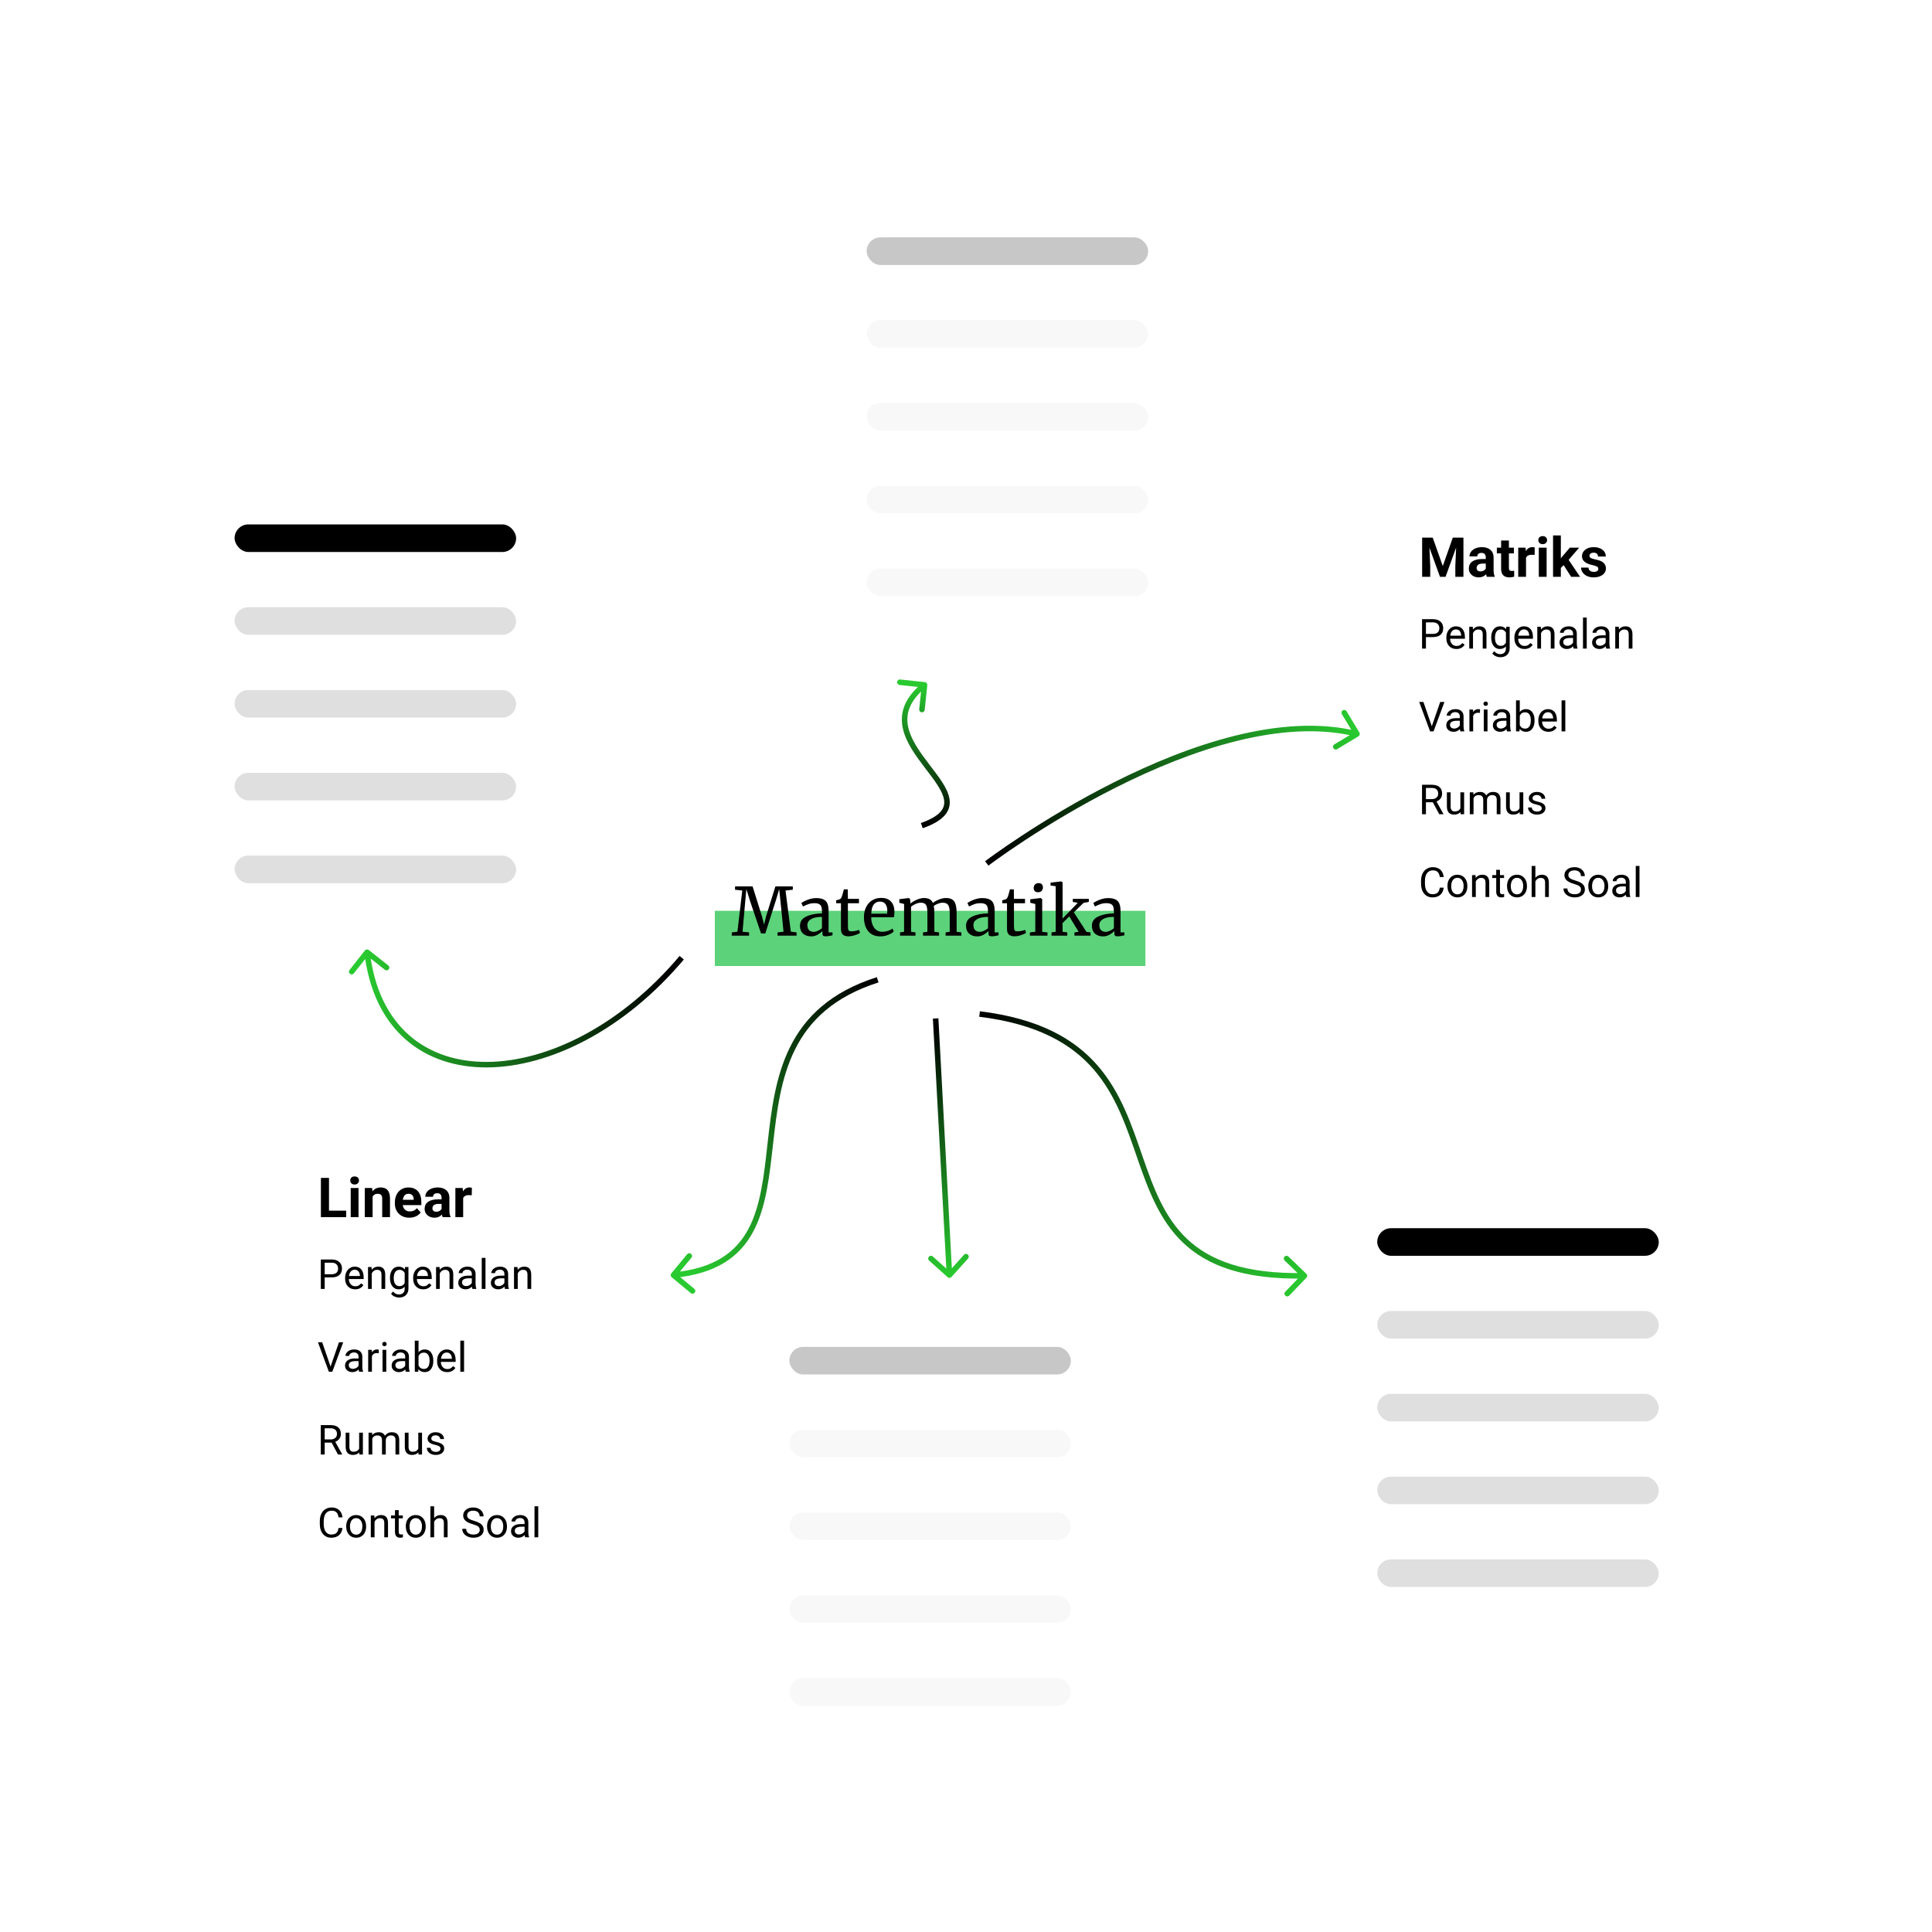 <svg width="700" height="700" viewBox="0 0 700 700" fill="none" xmlns="http://www.w3.org/2000/svg">
<rect width="700" height="700" fill="white"/>
<g filter="url(#filter0_d)">
<rect x="498" y="177" width="133" height="162" rx="10" fill="white"/>
</g>
<path d="M516.644 230.825V235H515.238V224.336H519.171C520.338 224.336 521.251 224.634 521.91 225.229C522.574 225.825 522.906 226.614 522.906 227.595C522.906 228.63 522.582 229.429 521.932 229.99C521.288 230.547 520.362 230.825 519.156 230.825H516.644ZM516.644 229.675H519.171C519.923 229.675 520.499 229.5 520.899 229.148C521.3 228.792 521.5 228.279 521.5 227.61C521.5 226.975 521.3 226.467 520.899 226.086C520.499 225.706 519.95 225.508 519.251 225.493H516.644V229.675ZM527.674 235.146C526.6 235.146 525.726 234.795 525.052 234.092C524.378 233.384 524.042 232.439 524.042 231.257V231.008C524.042 230.222 524.19 229.521 524.488 228.906C524.791 228.286 525.211 227.803 525.748 227.456C526.29 227.104 526.876 226.929 527.506 226.929C528.536 226.929 529.337 227.268 529.908 227.947C530.479 228.625 530.765 229.597 530.765 230.862V231.426H525.396C525.416 232.207 525.643 232.839 526.078 233.323C526.517 233.801 527.074 234.041 527.748 234.041C528.226 234.041 528.631 233.943 528.963 233.748C529.295 233.552 529.586 233.293 529.835 232.971L530.663 233.616C529.999 234.636 529.002 235.146 527.674 235.146ZM527.506 228.042C526.959 228.042 526.5 228.242 526.129 228.643C525.758 229.038 525.528 229.595 525.44 230.312H529.41V230.21C529.371 229.521 529.186 228.989 528.854 228.613C528.521 228.232 528.072 228.042 527.506 228.042ZM533.622 227.075L533.666 228.071C534.271 227.31 535.062 226.929 536.039 226.929C537.713 226.929 538.558 227.874 538.573 229.763V235H537.218V229.756C537.213 229.185 537.081 228.762 536.822 228.489C536.568 228.215 536.17 228.079 535.628 228.079C535.189 228.079 534.803 228.196 534.471 228.43C534.139 228.665 533.88 228.972 533.695 229.353V235H532.34V227.075H533.622ZM540.294 230.972C540.294 229.736 540.58 228.755 541.151 228.027C541.722 227.295 542.479 226.929 543.421 226.929C544.388 226.929 545.143 227.271 545.685 227.954L545.75 227.075H546.988V234.81C546.988 235.835 546.683 236.643 546.073 237.234C545.467 237.825 544.652 238.12 543.626 238.12C543.055 238.12 542.496 237.998 541.949 237.754C541.402 237.51 540.985 237.175 540.697 236.75L541.4 235.938C541.981 236.655 542.691 237.014 543.531 237.014C544.19 237.014 544.703 236.829 545.069 236.458C545.44 236.086 545.626 235.564 545.626 234.89V234.209C545.084 234.834 544.344 235.146 543.407 235.146C542.479 235.146 541.727 234.773 541.151 234.026C540.58 233.279 540.294 232.261 540.294 230.972ZM541.656 231.125C541.656 232.019 541.839 232.722 542.206 233.235C542.572 233.743 543.084 233.997 543.744 233.997C544.598 233.997 545.226 233.608 545.626 232.832V229.214C545.211 228.457 544.588 228.079 543.758 228.079C543.099 228.079 542.584 228.335 542.213 228.848C541.842 229.36 541.656 230.12 541.656 231.125ZM552.328 235.146C551.253 235.146 550.379 234.795 549.706 234.092C549.032 233.384 548.695 232.439 548.695 231.257V231.008C548.695 230.222 548.844 229.521 549.142 228.906C549.444 228.286 549.864 227.803 550.401 227.456C550.943 227.104 551.529 226.929 552.159 226.929C553.189 226.929 553.99 227.268 554.562 227.947C555.133 228.625 555.418 229.597 555.418 230.862V231.426H550.05C550.069 232.207 550.296 232.839 550.731 233.323C551.17 233.801 551.727 234.041 552.401 234.041C552.879 234.041 553.285 233.943 553.617 233.748C553.949 233.552 554.239 233.293 554.488 232.971L555.316 233.616C554.652 234.636 553.656 235.146 552.328 235.146ZM552.159 228.042C551.612 228.042 551.153 228.242 550.782 228.643C550.411 229.038 550.182 229.595 550.094 230.312H554.063V230.21C554.024 229.521 553.839 228.989 553.507 228.613C553.175 228.232 552.726 228.042 552.159 228.042ZM558.275 227.075L558.319 228.071C558.924 227.31 559.715 226.929 560.692 226.929C562.367 226.929 563.211 227.874 563.226 229.763V235H561.871V229.756C561.866 229.185 561.734 228.762 561.476 228.489C561.222 228.215 560.824 228.079 560.282 228.079C559.842 228.079 559.457 228.196 559.125 228.43C558.792 228.665 558.534 228.972 558.348 229.353V235H556.993V227.075H558.275ZM570.162 235C570.084 234.844 570.021 234.565 569.972 234.165C569.342 234.819 568.59 235.146 567.716 235.146C566.935 235.146 566.292 234.927 565.79 234.487C565.292 234.043 565.042 233.481 565.042 232.803C565.042 231.978 565.355 231.338 565.98 230.884C566.61 230.425 567.494 230.195 568.631 230.195H569.95V229.573C569.95 229.099 569.808 228.723 569.525 228.445C569.242 228.162 568.824 228.02 568.272 228.02C567.789 228.02 567.384 228.142 567.057 228.386C566.729 228.63 566.566 228.926 566.566 229.272H565.204C565.204 228.877 565.343 228.496 565.621 228.13C565.904 227.759 566.285 227.466 566.764 227.251C567.247 227.036 567.777 226.929 568.353 226.929C569.266 226.929 569.981 227.158 570.499 227.617C571.017 228.071 571.285 228.699 571.305 229.5V233.147C571.305 233.875 571.397 234.453 571.583 234.883V235H570.162ZM567.914 233.967C568.338 233.967 568.741 233.857 569.122 233.638C569.503 233.418 569.779 233.132 569.95 232.781V231.155H568.888C567.228 231.155 566.397 231.641 566.397 232.612C566.397 233.037 566.539 233.369 566.822 233.608C567.105 233.848 567.469 233.967 567.914 233.967ZM574.901 235H573.546V223.75H574.901V235ZM581.969 235C581.891 234.844 581.827 234.565 581.778 234.165C581.148 234.819 580.396 235.146 579.522 235.146C578.741 235.146 578.099 234.927 577.596 234.487C577.098 234.043 576.849 233.481 576.849 232.803C576.849 231.978 577.162 231.338 577.787 230.884C578.417 230.425 579.3 230.195 580.438 230.195H581.756V229.573C581.756 229.099 581.615 228.723 581.332 228.445C581.048 228.162 580.631 228.02 580.079 228.02C579.596 228.02 579.19 228.142 578.863 228.386C578.536 228.63 578.373 228.926 578.373 229.272H577.01C577.01 228.877 577.149 228.496 577.428 228.13C577.711 227.759 578.092 227.466 578.57 227.251C579.054 227.036 579.583 226.929 580.16 226.929C581.073 226.929 581.788 227.158 582.306 227.617C582.823 228.071 583.092 228.699 583.111 229.5V233.147C583.111 233.875 583.204 234.453 583.39 234.883V235H581.969ZM579.72 233.967C580.145 233.967 580.548 233.857 580.929 233.638C581.31 233.418 581.585 233.132 581.756 232.781V231.155H580.694C579.034 231.155 578.204 231.641 578.204 232.612C578.204 233.037 578.346 233.369 578.629 233.608C578.912 233.848 579.276 233.967 579.72 233.967ZM586.517 227.075L586.561 228.071C587.167 227.31 587.958 226.929 588.934 226.929C590.609 226.929 591.454 227.874 591.468 229.763V235H590.113V229.756C590.108 229.185 589.977 228.762 589.718 228.489C589.464 228.215 589.066 228.079 588.524 228.079C588.084 228.079 587.699 228.196 587.367 228.43C587.035 228.665 586.776 228.972 586.59 229.353V235H585.235V227.075H586.517Z" fill="black"/>
<path d="M519.098 194.781L522.75 205.094L526.383 194.781H530.23V209H527.291V205.113L527.584 198.404L523.746 209H521.734L517.906 198.414L518.199 205.113V209H515.27V194.781H519.098ZM538.727 209C538.596 208.746 538.502 208.43 538.443 208.053C537.76 208.814 536.871 209.195 535.777 209.195C534.742 209.195 533.883 208.896 533.199 208.297C532.522 207.698 532.184 206.943 532.184 206.031C532.184 204.911 532.597 204.052 533.424 203.453C534.257 202.854 535.458 202.551 537.027 202.545H538.326V201.939C538.326 201.451 538.199 201.061 537.945 200.768C537.698 200.475 537.304 200.328 536.764 200.328C536.288 200.328 535.914 200.442 535.641 200.67C535.374 200.898 535.24 201.21 535.24 201.607H532.418C532.418 200.995 532.607 200.429 532.984 199.908C533.362 199.387 533.896 198.98 534.586 198.688C535.276 198.388 536.051 198.238 536.91 198.238C538.212 198.238 539.244 198.567 540.006 199.225C540.774 199.876 541.158 200.794 541.158 201.979V206.559C541.165 207.561 541.305 208.32 541.578 208.834V209H538.727ZM536.393 207.037C536.809 207.037 537.193 206.946 537.545 206.764C537.896 206.575 538.157 206.324 538.326 206.012V204.195H537.271C535.859 204.195 535.107 204.684 535.016 205.66L535.006 205.826C535.006 206.178 535.13 206.467 535.377 206.695C535.624 206.923 535.963 207.037 536.393 207.037ZM546.705 195.836V198.434H548.512V200.504H546.705V205.777C546.705 206.168 546.78 206.448 546.93 206.617C547.079 206.786 547.366 206.871 547.789 206.871C548.102 206.871 548.378 206.848 548.619 206.803V208.941C548.066 209.111 547.496 209.195 546.91 209.195C544.931 209.195 543.922 208.196 543.883 206.197V200.504H542.34V198.434H543.883V195.836H546.705ZM556.021 201.08C555.637 201.028 555.299 201.002 555.006 201.002C553.938 201.002 553.238 201.363 552.906 202.086V209H550.084V198.434H552.75L552.828 199.693C553.395 198.723 554.179 198.238 555.182 198.238C555.494 198.238 555.787 198.281 556.061 198.365L556.021 201.08ZM560.367 209H557.535V198.434H560.367V209ZM557.369 195.699C557.369 195.276 557.509 194.928 557.789 194.654C558.076 194.381 558.463 194.244 558.951 194.244C559.433 194.244 559.817 194.381 560.104 194.654C560.39 194.928 560.533 195.276 560.533 195.699C560.533 196.129 560.387 196.48 560.094 196.754C559.807 197.027 559.426 197.164 558.951 197.164C558.476 197.164 558.092 197.027 557.799 196.754C557.512 196.48 557.369 196.129 557.369 195.699ZM566.539 204.762L565.523 205.777V209H562.701V194H565.523V202.311L566.07 201.607L568.775 198.434H572.164L568.346 202.838L572.496 209H569.254L566.539 204.762ZM579.107 206.08C579.107 205.735 578.935 205.465 578.59 205.27C578.251 205.068 577.704 204.889 576.949 204.732C574.436 204.205 573.18 203.137 573.18 201.529C573.18 200.592 573.567 199.811 574.342 199.186C575.123 198.554 576.142 198.238 577.398 198.238C578.74 198.238 579.811 198.554 580.611 199.186C581.419 199.817 581.822 200.637 581.822 201.646H579C579 201.243 578.87 200.911 578.609 200.65C578.349 200.383 577.942 200.25 577.389 200.25C576.913 200.25 576.546 200.357 576.285 200.572C576.025 200.787 575.895 201.061 575.895 201.393C575.895 201.705 576.041 201.959 576.334 202.154C576.633 202.343 577.135 202.509 577.838 202.652C578.541 202.789 579.133 202.945 579.615 203.121C581.106 203.668 581.852 204.615 581.852 205.963C581.852 206.926 581.438 207.708 580.611 208.307C579.785 208.899 578.717 209.195 577.408 209.195C576.523 209.195 575.735 209.039 575.045 208.727C574.361 208.408 573.824 207.975 573.434 207.428C573.043 206.874 572.848 206.279 572.848 205.641H575.523C575.549 206.142 575.735 206.526 576.08 206.793C576.425 207.06 576.887 207.193 577.467 207.193C578.007 207.193 578.414 207.092 578.688 206.891C578.967 206.682 579.107 206.412 579.107 206.08Z" fill="black"/>
<path d="M518.768 263.132L521.815 254.336H523.353L519.398 265H518.153L514.205 254.336H515.736L518.768 263.132ZM529.132 265C529.054 264.844 528.99 264.565 528.941 264.165C528.312 264.819 527.56 265.146 526.686 265.146C525.904 265.146 525.262 264.927 524.759 264.487C524.261 264.043 524.012 263.481 524.012 262.803C524.012 261.978 524.325 261.338 524.95 260.884C525.58 260.425 526.463 260.195 527.601 260.195H528.919V259.573C528.919 259.099 528.778 258.723 528.495 258.445C528.211 258.162 527.794 258.02 527.242 258.02C526.759 258.02 526.354 258.142 526.026 258.386C525.699 258.63 525.536 258.926 525.536 259.272H524.173C524.173 258.877 524.312 258.496 524.591 258.13C524.874 257.759 525.255 257.466 525.733 257.251C526.217 257.036 526.747 256.929 527.323 256.929C528.236 256.929 528.951 257.158 529.469 257.617C529.986 258.071 530.255 258.699 530.274 259.5V263.147C530.274 263.875 530.367 264.453 530.553 264.883V265H529.132ZM526.883 263.967C527.308 263.967 527.711 263.857 528.092 263.638C528.473 263.418 528.749 263.132 528.919 262.781V261.155H527.857C526.197 261.155 525.367 261.641 525.367 262.612C525.367 263.037 525.509 263.369 525.792 263.608C526.075 263.848 526.439 263.967 526.883 263.967ZM536.229 258.291C536.024 258.257 535.802 258.24 535.562 258.24C534.674 258.24 534.071 258.618 533.753 259.375V265H532.398V257.075H533.717L533.739 257.991C534.183 257.283 534.813 256.929 535.628 256.929C535.892 256.929 536.092 256.963 536.229 257.031V258.291ZM538.954 265H537.599V257.075H538.954V265ZM537.489 254.973C537.489 254.753 537.555 254.568 537.687 254.417C537.823 254.265 538.023 254.189 538.287 254.189C538.551 254.189 538.751 254.265 538.888 254.417C539.024 254.568 539.093 254.753 539.093 254.973C539.093 255.193 539.024 255.376 538.888 255.522C538.751 255.669 538.551 255.742 538.287 255.742C538.023 255.742 537.823 255.669 537.687 255.522C537.555 255.376 537.489 255.193 537.489 254.973ZM546.021 265C545.943 264.844 545.88 264.565 545.831 264.165C545.201 264.819 544.449 265.146 543.575 265.146C542.794 265.146 542.152 264.927 541.649 264.487C541.151 264.043 540.902 263.481 540.902 262.803C540.902 261.978 541.214 261.338 541.839 260.884C542.469 260.425 543.353 260.195 544.491 260.195H545.809V259.573C545.809 259.099 545.667 258.723 545.384 258.445C545.101 258.162 544.684 258.02 544.132 258.02C543.648 258.02 543.243 258.142 542.916 258.386C542.589 258.63 542.425 258.926 542.425 259.272H541.063C541.063 258.877 541.202 258.496 541.48 258.13C541.764 257.759 542.145 257.466 542.623 257.251C543.106 257.036 543.636 256.929 544.212 256.929C545.125 256.929 545.841 257.158 546.358 257.617C546.876 258.071 547.145 258.699 547.164 259.5V263.147C547.164 263.875 547.257 264.453 547.442 264.883V265H546.021ZM543.773 263.967C544.198 263.967 544.601 263.857 544.981 263.638C545.362 263.418 545.638 263.132 545.809 262.781V261.155H544.747C543.087 261.155 542.257 261.641 542.257 262.612C542.257 263.037 542.398 263.369 542.682 263.608C542.965 263.848 543.329 263.967 543.773 263.967ZM555.997 261.125C555.997 262.336 555.719 263.311 555.162 264.048C554.605 264.78 553.858 265.146 552.921 265.146C551.92 265.146 551.146 264.792 550.599 264.084L550.533 265H549.288V253.75H550.643V257.947C551.19 257.268 551.944 256.929 552.906 256.929C553.868 256.929 554.623 257.292 555.169 258.02C555.721 258.748 555.997 259.744 555.997 261.008V261.125ZM554.642 260.972C554.642 260.049 554.464 259.336 554.107 258.833C553.751 258.33 553.238 258.079 552.569 258.079C551.676 258.079 551.034 258.494 550.643 259.324V262.751C551.058 263.582 551.705 263.997 552.584 263.997C553.233 263.997 553.739 263.745 554.1 263.242C554.461 262.739 554.642 261.982 554.642 260.972ZM561 265.146C559.925 265.146 559.051 264.795 558.377 264.092C557.704 263.384 557.367 262.439 557.367 261.257V261.008C557.367 260.222 557.516 259.521 557.813 258.906C558.116 258.286 558.536 257.803 559.073 257.456C559.615 257.104 560.201 256.929 560.831 256.929C561.861 256.929 562.662 257.268 563.233 257.947C563.805 258.625 564.09 259.597 564.09 260.862V261.426H558.722C558.741 262.207 558.968 262.839 559.403 263.323C559.842 263.801 560.399 264.041 561.073 264.041C561.551 264.041 561.957 263.943 562.289 263.748C562.621 263.552 562.911 263.293 563.16 262.971L563.988 263.616C563.324 264.636 562.328 265.146 561 265.146ZM560.831 258.042C560.284 258.042 559.825 258.242 559.454 258.643C559.083 259.038 558.854 259.595 558.766 260.312H562.735V260.21C562.696 259.521 562.511 258.989 562.179 258.613C561.847 258.232 561.397 258.042 560.831 258.042ZM567.137 265H565.782V253.75H567.137V265Z" fill="black"/>
<path d="M519.149 290.686H516.644V295H515.23V284.336H518.761C519.962 284.336 520.885 284.609 521.529 285.156C522.179 285.703 522.503 286.499 522.503 287.544C522.503 288.208 522.323 288.787 521.961 289.28C521.605 289.773 521.107 290.142 520.467 290.386L522.972 294.912V295H521.463L519.149 290.686ZM516.644 289.536H518.805C519.503 289.536 520.057 289.355 520.467 288.994C520.882 288.633 521.09 288.149 521.09 287.544C521.09 286.885 520.892 286.379 520.497 286.028C520.106 285.676 519.54 285.498 518.797 285.493H516.644V289.536ZM529.161 294.216C528.634 294.836 527.86 295.146 526.839 295.146C525.995 295.146 525.35 294.902 524.906 294.414C524.466 293.921 524.244 293.193 524.239 292.231V287.075H525.594V292.195C525.594 293.396 526.083 293.997 527.059 293.997C528.094 293.997 528.783 293.611 529.125 292.839V287.075H530.479V295H529.19L529.161 294.216ZM533.819 287.075L533.856 287.954C534.437 287.271 535.221 286.929 536.207 286.929C537.315 286.929 538.07 287.354 538.47 288.203C538.734 287.822 539.076 287.515 539.496 287.28C539.92 287.046 540.421 286.929 540.997 286.929C542.735 286.929 543.619 287.849 543.648 289.69V295H542.293V289.771C542.293 289.204 542.164 288.782 541.905 288.503C541.646 288.22 541.212 288.079 540.602 288.079C540.099 288.079 539.681 288.23 539.349 288.533C539.017 288.831 538.824 289.233 538.771 289.741V295H537.408V289.807C537.408 288.655 536.844 288.079 535.716 288.079C534.828 288.079 534.22 288.457 533.893 289.214V295H532.538V287.075H533.819ZM550.592 294.216C550.064 294.836 549.291 295.146 548.27 295.146C547.425 295.146 546.781 294.902 546.336 294.414C545.897 293.921 545.675 293.193 545.67 292.231V287.075H547.025V292.195C547.025 293.396 547.513 293.997 548.49 293.997C549.525 293.997 550.213 293.611 550.555 292.839V287.075H551.91V295H550.621L550.592 294.216ZM558.59 292.898C558.59 292.532 558.451 292.249 558.172 292.048C557.899 291.843 557.418 291.667 556.729 291.521C556.046 291.375 555.501 291.199 555.096 290.994C554.696 290.789 554.398 290.544 554.203 290.261C554.012 289.978 553.917 289.641 553.917 289.25C553.917 288.601 554.19 288.052 554.737 287.603C555.289 287.153 555.992 286.929 556.847 286.929C557.745 286.929 558.473 287.161 559.029 287.625C559.591 288.088 559.872 288.682 559.872 289.404H558.509C558.509 289.033 558.351 288.713 558.033 288.445C557.721 288.176 557.325 288.042 556.847 288.042C556.354 288.042 555.968 288.149 555.689 288.364C555.411 288.579 555.272 288.86 555.272 289.207C555.272 289.534 555.401 289.78 555.66 289.946C555.919 290.112 556.385 290.271 557.059 290.422C557.738 290.574 558.287 290.754 558.707 290.964C559.127 291.174 559.437 291.428 559.637 291.726C559.842 292.019 559.945 292.378 559.945 292.803C559.945 293.511 559.662 294.08 559.095 294.509C558.529 294.934 557.794 295.146 556.891 295.146C556.256 295.146 555.694 295.034 555.206 294.81C554.718 294.585 554.334 294.272 554.056 293.872C553.783 293.467 553.646 293.03 553.646 292.561H555.001C555.025 293.015 555.206 293.376 555.543 293.645C555.885 293.909 556.334 294.041 556.891 294.041C557.403 294.041 557.813 293.938 558.121 293.733C558.434 293.523 558.59 293.245 558.59 292.898Z" fill="black"/>
<path d="M523.082 321.616C522.95 322.744 522.533 323.616 521.83 324.231C521.131 324.841 520.201 325.146 519.039 325.146C517.779 325.146 516.769 324.695 516.007 323.792C515.25 322.888 514.872 321.68 514.872 320.166V319.141C514.872 318.149 515.047 317.278 515.399 316.526C515.755 315.774 516.258 315.198 516.908 314.797C517.557 314.392 518.309 314.189 519.164 314.189C520.296 314.189 521.205 314.507 521.888 315.142C522.572 315.771 522.97 316.646 523.082 317.764H521.668C521.546 316.914 521.28 316.299 520.87 315.918C520.465 315.537 519.896 315.347 519.164 315.347C518.265 315.347 517.56 315.679 517.047 316.343C516.539 317.007 516.285 317.952 516.285 319.177V320.21C516.285 321.367 516.527 322.288 517.01 322.971C517.494 323.655 518.17 323.997 519.039 323.997C519.82 323.997 520.418 323.821 520.833 323.469C521.253 323.113 521.532 322.495 521.668 321.616H523.082ZM524.437 320.964C524.437 320.188 524.588 319.49 524.891 318.87C525.199 318.25 525.624 317.771 526.166 317.434C526.712 317.097 527.335 316.929 528.033 316.929C529.112 316.929 529.984 317.302 530.648 318.049C531.317 318.796 531.651 319.79 531.651 321.03V321.125C531.651 321.897 531.502 322.59 531.205 323.206C530.912 323.816 530.489 324.292 529.938 324.634C529.391 324.976 528.761 325.146 528.048 325.146C526.974 325.146 526.102 324.773 525.433 324.026C524.769 323.279 524.437 322.29 524.437 321.06V320.964ZM525.799 321.125C525.799 322.004 526.002 322.71 526.407 323.242C526.817 323.774 527.364 324.041 528.048 324.041C528.736 324.041 529.283 323.772 529.688 323.235C530.094 322.693 530.296 321.936 530.296 320.964C530.296 320.095 530.089 319.392 529.674 318.855C529.264 318.313 528.717 318.042 528.033 318.042C527.364 318.042 526.825 318.308 526.415 318.84C526.004 319.373 525.799 320.134 525.799 321.125ZM534.632 317.075L534.676 318.071C535.282 317.31 536.073 316.929 537.049 316.929C538.724 316.929 539.569 317.874 539.583 319.763V325H538.229V319.756C538.224 319.185 538.092 318.762 537.833 318.489C537.579 318.215 537.181 318.079 536.639 318.079C536.2 318.079 535.814 318.196 535.482 318.43C535.15 318.665 534.891 318.972 534.706 319.353V325H533.351V317.075H534.632ZM543.465 315.156V317.075H544.945V318.123H543.465V323.037C543.465 323.354 543.531 323.594 543.663 323.755C543.795 323.911 544.02 323.989 544.337 323.989C544.493 323.989 544.708 323.96 544.981 323.901V325C544.625 325.098 544.278 325.146 543.941 325.146C543.336 325.146 542.879 324.963 542.572 324.597C542.264 324.231 542.11 323.711 542.11 323.037V318.123H540.667V317.075H542.11V315.156H543.465ZM546.029 320.964C546.029 320.188 546.18 319.49 546.483 318.87C546.791 318.25 547.215 317.771 547.757 317.434C548.304 317.097 548.927 316.929 549.625 316.929C550.704 316.929 551.576 317.302 552.24 318.049C552.909 318.796 553.243 319.79 553.243 321.03V321.125C553.243 321.897 553.094 322.59 552.796 323.206C552.503 323.816 552.081 324.292 551.529 324.634C550.982 324.976 550.353 325.146 549.64 325.146C548.565 325.146 547.694 324.773 547.025 324.026C546.361 323.279 546.029 322.29 546.029 321.06V320.964ZM547.391 321.125C547.391 322.004 547.594 322.71 547.999 323.242C548.409 323.774 548.956 324.041 549.64 324.041C550.328 324.041 550.875 323.772 551.28 323.235C551.686 322.693 551.888 321.936 551.888 320.964C551.888 320.095 551.681 319.392 551.266 318.855C550.855 318.313 550.309 318.042 549.625 318.042C548.956 318.042 548.417 318.308 548.006 318.84C547.596 319.373 547.391 320.134 547.391 321.125ZM556.297 318.035C556.898 317.297 557.679 316.929 558.641 316.929C560.316 316.929 561.161 317.874 561.175 319.763V325H559.82V319.756C559.815 319.185 559.684 318.762 559.425 318.489C559.171 318.215 558.773 318.079 558.231 318.079C557.792 318.079 557.406 318.196 557.074 318.43C556.742 318.665 556.483 318.972 556.297 319.353V325H554.942V313.75H556.297V318.035ZM570.279 320.247C569.073 319.9 568.194 319.475 567.643 318.972C567.096 318.464 566.822 317.839 566.822 317.097C566.822 316.257 567.157 315.564 567.826 315.017C568.5 314.465 569.374 314.189 570.448 314.189C571.18 314.189 571.832 314.331 572.403 314.614C572.979 314.897 573.424 315.288 573.736 315.786C574.054 316.284 574.212 316.829 574.212 317.419H572.799C572.799 316.775 572.594 316.27 572.184 315.903C571.773 315.532 571.195 315.347 570.448 315.347C569.754 315.347 569.212 315.5 568.822 315.808C568.436 316.111 568.243 316.533 568.243 317.075C568.243 317.51 568.426 317.878 568.792 318.181C569.164 318.479 569.791 318.752 570.675 319.001C571.563 319.25 572.257 319.526 572.755 319.829C573.258 320.127 573.629 320.476 573.868 320.876C574.112 321.277 574.234 321.748 574.234 322.29C574.234 323.154 573.897 323.848 573.224 324.37C572.55 324.888 571.649 325.146 570.521 325.146C569.789 325.146 569.105 325.007 568.47 324.729C567.835 324.446 567.345 324.06 566.998 323.572C566.656 323.083 566.485 322.529 566.485 321.909H567.899C567.899 322.554 568.136 323.064 568.609 323.44C569.088 323.811 569.725 323.997 570.521 323.997C571.263 323.997 571.832 323.845 572.228 323.542C572.623 323.24 572.821 322.827 572.821 322.305C572.821 321.782 572.638 321.379 572.271 321.096C571.905 320.808 571.241 320.525 570.279 320.247ZM575.472 320.964C575.472 320.188 575.624 319.49 575.926 318.87C576.234 318.25 576.659 317.771 577.201 317.434C577.748 317.097 578.37 316.929 579.068 316.929C580.147 316.929 581.019 317.302 581.683 318.049C582.352 318.796 582.687 319.79 582.687 321.03V321.125C582.687 321.897 582.538 322.59 582.24 323.206C581.947 323.816 581.524 324.292 580.973 324.634C580.426 324.976 579.796 325.146 579.083 325.146C578.009 325.146 577.137 324.773 576.468 324.026C575.804 323.279 575.472 322.29 575.472 321.06V320.964ZM576.834 321.125C576.834 322.004 577.037 322.71 577.442 323.242C577.853 323.774 578.399 324.041 579.083 324.041C579.771 324.041 580.318 323.772 580.724 323.235C581.129 322.693 581.332 321.936 581.332 320.964C581.332 320.095 581.124 319.392 580.709 318.855C580.299 318.313 579.752 318.042 579.068 318.042C578.399 318.042 577.86 318.308 577.45 318.84C577.04 319.373 576.834 320.134 576.834 321.125ZM589.278 325C589.2 324.844 589.137 324.565 589.088 324.165C588.458 324.819 587.706 325.146 586.832 325.146C586.051 325.146 585.409 324.927 584.906 324.487C584.408 324.043 584.159 323.481 584.159 322.803C584.159 321.978 584.471 321.338 585.096 320.884C585.726 320.425 586.61 320.195 587.748 320.195H589.066V319.573C589.066 319.099 588.924 318.723 588.641 318.445C588.358 318.162 587.94 318.02 587.389 318.02C586.905 318.02 586.5 318.142 586.173 318.386C585.846 318.63 585.682 318.926 585.682 319.272H584.32C584.32 318.877 584.459 318.496 584.737 318.13C585.021 317.759 585.401 317.466 585.88 317.251C586.363 317.036 586.893 316.929 587.469 316.929C588.382 316.929 589.098 317.158 589.615 317.617C590.133 318.071 590.401 318.699 590.421 319.5V323.147C590.421 323.875 590.514 324.453 590.699 324.883V325H589.278ZM587.03 323.967C587.455 323.967 587.857 323.857 588.238 323.638C588.619 323.418 588.895 323.132 589.066 322.781V321.155H588.004C586.344 321.155 585.514 321.641 585.514 322.612C585.514 323.037 585.655 323.369 585.938 323.608C586.222 323.848 586.585 323.967 587.03 323.967ZM594.017 325H592.662V313.75H594.017V325Z" fill="black"/>
<g filter="url(#filter1_d)">
<rect x="99" y="409" width="133" height="162" rx="10" fill="white"/>
</g>
<path d="M117.644 462.825V467H116.238V456.336H120.171C121.338 456.336 122.251 456.634 122.91 457.229C123.574 457.825 123.906 458.614 123.906 459.595C123.906 460.63 123.582 461.429 122.932 461.99C122.288 462.547 121.362 462.825 120.156 462.825H117.644ZM117.644 461.675H120.171C120.923 461.675 121.499 461.5 121.899 461.148C122.3 460.792 122.5 460.279 122.5 459.61C122.5 458.975 122.3 458.467 121.899 458.086C121.499 457.706 120.95 457.508 120.251 457.493H117.644V461.675ZM128.674 467.146C127.6 467.146 126.726 466.795 126.052 466.092C125.378 465.384 125.042 464.439 125.042 463.257V463.008C125.042 462.222 125.19 461.521 125.488 460.906C125.791 460.286 126.211 459.803 126.748 459.456C127.29 459.104 127.876 458.929 128.506 458.929C129.536 458.929 130.337 459.268 130.908 459.947C131.479 460.625 131.765 461.597 131.765 462.862V463.426H126.396C126.416 464.207 126.643 464.839 127.078 465.323C127.517 465.801 128.074 466.041 128.748 466.041C129.226 466.041 129.631 465.943 129.963 465.748C130.295 465.552 130.586 465.293 130.835 464.971L131.663 465.616C130.999 466.636 130.002 467.146 128.674 467.146ZM128.506 460.042C127.959 460.042 127.5 460.242 127.129 460.643C126.758 461.038 126.528 461.595 126.44 462.312H130.41V462.21C130.371 461.521 130.186 460.989 129.854 460.613C129.521 460.232 129.072 460.042 128.506 460.042ZM134.622 459.075L134.666 460.071C135.271 459.31 136.062 458.929 137.039 458.929C138.713 458.929 139.558 459.874 139.573 461.763V467H138.218V461.756C138.213 461.185 138.081 460.762 137.822 460.489C137.568 460.215 137.17 460.079 136.628 460.079C136.189 460.079 135.803 460.196 135.471 460.43C135.139 460.665 134.88 460.972 134.695 461.353V467H133.34V459.075H134.622ZM141.294 462.972C141.294 461.736 141.58 460.755 142.151 460.027C142.722 459.295 143.479 458.929 144.421 458.929C145.388 458.929 146.143 459.271 146.685 459.954L146.75 459.075H147.988V466.81C147.988 467.835 147.683 468.643 147.073 469.234C146.467 469.825 145.652 470.12 144.626 470.12C144.055 470.12 143.496 469.998 142.949 469.754C142.402 469.51 141.985 469.175 141.697 468.75L142.4 467.938C142.981 468.655 143.691 469.014 144.531 469.014C145.19 469.014 145.703 468.829 146.069 468.458C146.44 468.086 146.626 467.564 146.626 466.89V466.209C146.084 466.834 145.344 467.146 144.407 467.146C143.479 467.146 142.727 466.773 142.151 466.026C141.58 465.279 141.294 464.261 141.294 462.972ZM142.656 463.125C142.656 464.019 142.839 464.722 143.206 465.235C143.572 465.743 144.084 465.997 144.744 465.997C145.598 465.997 146.226 465.608 146.626 464.832V461.214C146.211 460.457 145.588 460.079 144.758 460.079C144.099 460.079 143.584 460.335 143.213 460.848C142.842 461.36 142.656 462.12 142.656 463.125ZM153.328 467.146C152.253 467.146 151.379 466.795 150.706 466.092C150.032 465.384 149.695 464.439 149.695 463.257V463.008C149.695 462.222 149.844 461.521 150.142 460.906C150.444 460.286 150.864 459.803 151.401 459.456C151.943 459.104 152.529 458.929 153.159 458.929C154.189 458.929 154.99 459.268 155.562 459.947C156.133 460.625 156.418 461.597 156.418 462.862V463.426H151.05C151.069 464.207 151.296 464.839 151.731 465.323C152.17 465.801 152.727 466.041 153.401 466.041C153.879 466.041 154.285 465.943 154.617 465.748C154.949 465.552 155.239 465.293 155.488 464.971L156.316 465.616C155.652 466.636 154.656 467.146 153.328 467.146ZM153.159 460.042C152.612 460.042 152.153 460.242 151.782 460.643C151.411 461.038 151.182 461.595 151.094 462.312H155.063V462.21C155.024 461.521 154.839 460.989 154.507 460.613C154.175 460.232 153.726 460.042 153.159 460.042ZM159.275 459.075L159.319 460.071C159.924 459.31 160.715 458.929 161.692 458.929C163.367 458.929 164.211 459.874 164.226 461.763V467H162.871V461.756C162.866 461.185 162.734 460.762 162.476 460.489C162.222 460.215 161.824 460.079 161.282 460.079C160.842 460.079 160.457 460.196 160.125 460.43C159.792 460.665 159.534 460.972 159.348 461.353V467H157.993V459.075H159.275ZM171.162 467C171.084 466.844 171.021 466.565 170.972 466.165C170.342 466.819 169.59 467.146 168.716 467.146C167.935 467.146 167.292 466.927 166.79 466.487C166.292 466.043 166.042 465.481 166.042 464.803C166.042 463.978 166.355 463.338 166.98 462.884C167.61 462.425 168.494 462.195 169.631 462.195H170.95V461.573C170.95 461.099 170.808 460.723 170.525 460.445C170.242 460.162 169.824 460.02 169.272 460.02C168.789 460.02 168.384 460.142 168.057 460.386C167.729 460.63 167.566 460.926 167.566 461.272H166.204C166.204 460.877 166.343 460.496 166.621 460.13C166.904 459.759 167.285 459.466 167.764 459.251C168.247 459.036 168.777 458.929 169.353 458.929C170.266 458.929 170.981 459.158 171.499 459.617C172.017 460.071 172.285 460.699 172.305 461.5V465.147C172.305 465.875 172.397 466.453 172.583 466.883V467H171.162ZM168.914 465.967C169.338 465.967 169.741 465.857 170.122 465.638C170.503 465.418 170.779 465.132 170.95 464.781V463.155H169.888C168.228 463.155 167.397 463.641 167.397 464.612C167.397 465.037 167.539 465.369 167.822 465.608C168.105 465.848 168.469 465.967 168.914 465.967ZM175.901 467H174.546V455.75H175.901V467ZM182.969 467C182.891 466.844 182.827 466.565 182.778 466.165C182.148 466.819 181.396 467.146 180.522 467.146C179.741 467.146 179.099 466.927 178.596 466.487C178.098 466.043 177.849 465.481 177.849 464.803C177.849 463.978 178.162 463.338 178.787 462.884C179.417 462.425 180.3 462.195 181.438 462.195H182.756V461.573C182.756 461.099 182.615 460.723 182.332 460.445C182.048 460.162 181.631 460.02 181.079 460.02C180.596 460.02 180.19 460.142 179.863 460.386C179.536 460.63 179.373 460.926 179.373 461.272H178.01C178.01 460.877 178.149 460.496 178.428 460.13C178.711 459.759 179.092 459.466 179.57 459.251C180.054 459.036 180.583 458.929 181.16 458.929C182.073 458.929 182.788 459.158 183.306 459.617C183.823 460.071 184.092 460.699 184.111 461.5V465.147C184.111 465.875 184.204 466.453 184.39 466.883V467H182.969ZM180.72 465.967C181.145 465.967 181.548 465.857 181.929 465.638C182.31 465.418 182.585 465.132 182.756 464.781V463.155H181.694C180.034 463.155 179.204 463.641 179.204 464.612C179.204 465.037 179.346 465.369 179.629 465.608C179.912 465.848 180.276 465.967 180.72 465.967ZM187.517 459.075L187.561 460.071C188.167 459.31 188.958 458.929 189.934 458.929C191.609 458.929 192.454 459.874 192.468 461.763V467H191.113V461.756C191.108 461.185 190.977 460.762 190.718 460.489C190.464 460.215 190.066 460.079 189.524 460.079C189.084 460.079 188.699 460.196 188.367 460.43C188.035 460.665 187.776 460.972 187.59 461.353V467H186.235V459.075H187.517Z" fill="black"/>
<path d="M119.199 438.646H125.42V441H116.27V426.781H119.199V438.646ZM129.902 441H127.07V430.434H129.902V441ZM126.904 427.699C126.904 427.276 127.044 426.928 127.324 426.654C127.611 426.381 127.998 426.244 128.486 426.244C128.968 426.244 129.352 426.381 129.639 426.654C129.925 426.928 130.068 427.276 130.068 427.699C130.068 428.129 129.922 428.48 129.629 428.754C129.342 429.027 128.962 429.164 128.486 429.164C128.011 429.164 127.627 429.027 127.334 428.754C127.048 428.48 126.904 428.129 126.904 427.699ZM134.834 430.434L134.922 431.654C135.677 430.71 136.689 430.238 137.959 430.238C139.079 430.238 139.912 430.567 140.459 431.225C141.006 431.882 141.286 432.865 141.299 434.174V441H138.477V434.242C138.477 433.643 138.346 433.21 138.086 432.943C137.826 432.67 137.393 432.533 136.787 432.533C135.993 432.533 135.397 432.872 135 433.549V441H132.178V430.434H134.834ZM148.311 441.195C146.761 441.195 145.498 440.72 144.521 439.77C143.551 438.819 143.066 437.553 143.066 435.971V435.697C143.066 434.636 143.271 433.689 143.682 432.855C144.092 432.016 144.671 431.371 145.42 430.922C146.175 430.466 147.035 430.238 147.998 430.238C149.443 430.238 150.579 430.694 151.406 431.605C152.24 432.517 152.656 433.809 152.656 435.482V436.635H145.928C146.019 437.325 146.292 437.878 146.748 438.295C147.21 438.712 147.793 438.92 148.496 438.92C149.583 438.92 150.433 438.526 151.045 437.738L152.432 439.291C152.008 439.89 151.436 440.359 150.713 440.697C149.99 441.029 149.189 441.195 148.311 441.195ZM147.988 432.523C147.428 432.523 146.973 432.712 146.621 433.09C146.276 433.467 146.055 434.008 145.957 434.711H149.883V434.486C149.87 433.861 149.701 433.38 149.375 433.041C149.049 432.696 148.587 432.523 147.988 432.523ZM160.391 441C160.26 440.746 160.166 440.43 160.107 440.053C159.424 440.814 158.535 441.195 157.441 441.195C156.406 441.195 155.547 440.896 154.863 440.297C154.186 439.698 153.848 438.943 153.848 438.031C153.848 436.911 154.261 436.052 155.088 435.453C155.921 434.854 157.122 434.551 158.691 434.545H159.99V433.939C159.99 433.451 159.863 433.061 159.609 432.768C159.362 432.475 158.968 432.328 158.428 432.328C157.952 432.328 157.578 432.442 157.305 432.67C157.038 432.898 156.904 433.21 156.904 433.607H154.082C154.082 432.995 154.271 432.429 154.648 431.908C155.026 431.387 155.56 430.98 156.25 430.688C156.94 430.388 157.715 430.238 158.574 430.238C159.876 430.238 160.908 430.567 161.67 431.225C162.438 431.876 162.822 432.794 162.822 433.979V438.559C162.829 439.561 162.969 440.32 163.242 440.834V441H160.391ZM158.057 439.037C158.473 439.037 158.857 438.946 159.209 438.764C159.561 438.575 159.821 438.324 159.99 438.012V436.195H158.936C157.523 436.195 156.771 436.684 156.68 437.66L156.67 437.826C156.67 438.178 156.794 438.467 157.041 438.695C157.288 438.923 157.627 439.037 158.057 439.037ZM170.928 433.08C170.544 433.028 170.205 433.002 169.912 433.002C168.844 433.002 168.145 433.363 167.812 434.086V441H164.99V430.434H167.656L167.734 431.693C168.301 430.723 169.085 430.238 170.088 430.238C170.4 430.238 170.693 430.281 170.967 430.365L170.928 433.08Z" fill="black"/>
<path d="M119.768 495.132L122.815 486.336H124.353L120.398 497H119.153L115.205 486.336H116.736L119.768 495.132ZM130.132 497C130.054 496.844 129.99 496.565 129.941 496.165C129.312 496.819 128.56 497.146 127.686 497.146C126.904 497.146 126.262 496.927 125.759 496.487C125.261 496.043 125.012 495.481 125.012 494.803C125.012 493.978 125.325 493.338 125.95 492.884C126.58 492.425 127.463 492.195 128.601 492.195H129.919V491.573C129.919 491.099 129.778 490.723 129.495 490.445C129.211 490.162 128.794 490.02 128.242 490.02C127.759 490.02 127.354 490.142 127.026 490.386C126.699 490.63 126.536 490.926 126.536 491.272H125.173C125.173 490.877 125.312 490.496 125.591 490.13C125.874 489.759 126.255 489.466 126.733 489.251C127.217 489.036 127.747 488.929 128.323 488.929C129.236 488.929 129.951 489.158 130.469 489.617C130.986 490.071 131.255 490.699 131.274 491.5V495.147C131.274 495.875 131.367 496.453 131.553 496.883V497H130.132ZM127.883 495.967C128.308 495.967 128.711 495.857 129.092 495.638C129.473 495.418 129.749 495.132 129.919 494.781V493.155H128.857C127.197 493.155 126.367 493.641 126.367 494.612C126.367 495.037 126.509 495.369 126.792 495.608C127.075 495.848 127.439 495.967 127.883 495.967ZM137.229 490.291C137.024 490.257 136.802 490.24 136.562 490.24C135.674 490.24 135.071 490.618 134.753 491.375V497H133.398V489.075H134.717L134.739 489.991C135.183 489.283 135.813 488.929 136.628 488.929C136.892 488.929 137.092 488.963 137.229 489.031V490.291ZM139.954 497H138.599V489.075H139.954V497ZM138.489 486.973C138.489 486.753 138.555 486.568 138.687 486.417C138.823 486.265 139.023 486.189 139.287 486.189C139.551 486.189 139.751 486.265 139.888 486.417C140.024 486.568 140.093 486.753 140.093 486.973C140.093 487.193 140.024 487.376 139.888 487.522C139.751 487.669 139.551 487.742 139.287 487.742C139.023 487.742 138.823 487.669 138.687 487.522C138.555 487.376 138.489 487.193 138.489 486.973ZM147.021 497C146.943 496.844 146.88 496.565 146.831 496.165C146.201 496.819 145.449 497.146 144.575 497.146C143.794 497.146 143.152 496.927 142.649 496.487C142.151 496.043 141.902 495.481 141.902 494.803C141.902 493.978 142.214 493.338 142.839 492.884C143.469 492.425 144.353 492.195 145.491 492.195H146.809V491.573C146.809 491.099 146.667 490.723 146.384 490.445C146.101 490.162 145.684 490.02 145.132 490.02C144.648 490.02 144.243 490.142 143.916 490.386C143.589 490.63 143.425 490.926 143.425 491.272H142.063C142.063 490.877 142.202 490.496 142.48 490.13C142.764 489.759 143.145 489.466 143.623 489.251C144.106 489.036 144.636 488.929 145.212 488.929C146.125 488.929 146.841 489.158 147.358 489.617C147.876 490.071 148.145 490.699 148.164 491.5V495.147C148.164 495.875 148.257 496.453 148.442 496.883V497H147.021ZM144.773 495.967C145.198 495.967 145.601 495.857 145.981 495.638C146.362 495.418 146.638 495.132 146.809 494.781V493.155H145.747C144.087 493.155 143.257 493.641 143.257 494.612C143.257 495.037 143.398 495.369 143.682 495.608C143.965 495.848 144.329 495.967 144.773 495.967ZM156.997 493.125C156.997 494.336 156.719 495.311 156.162 496.048C155.605 496.78 154.858 497.146 153.921 497.146C152.92 497.146 152.146 496.792 151.599 496.084L151.533 497H150.288V485.75H151.643V489.947C152.19 489.268 152.944 488.929 153.906 488.929C154.868 488.929 155.623 489.292 156.169 490.02C156.721 490.748 156.997 491.744 156.997 493.008V493.125ZM155.642 492.972C155.642 492.049 155.464 491.336 155.107 490.833C154.751 490.33 154.238 490.079 153.569 490.079C152.676 490.079 152.034 490.494 151.643 491.324V494.751C152.058 495.582 152.705 495.997 153.584 495.997C154.233 495.997 154.739 495.745 155.1 495.242C155.461 494.739 155.642 493.982 155.642 492.972ZM162 497.146C160.925 497.146 160.051 496.795 159.377 496.092C158.704 495.384 158.367 494.439 158.367 493.257V493.008C158.367 492.222 158.516 491.521 158.813 490.906C159.116 490.286 159.536 489.803 160.073 489.456C160.615 489.104 161.201 488.929 161.831 488.929C162.861 488.929 163.662 489.268 164.233 489.947C164.805 490.625 165.09 491.597 165.09 492.862V493.426H159.722C159.741 494.207 159.968 494.839 160.403 495.323C160.842 495.801 161.399 496.041 162.073 496.041C162.551 496.041 162.957 495.943 163.289 495.748C163.621 495.552 163.911 495.293 164.16 494.971L164.988 495.616C164.324 496.636 163.328 497.146 162 497.146ZM161.831 490.042C161.284 490.042 160.825 490.242 160.454 490.643C160.083 491.038 159.854 491.595 159.766 492.312H163.735V492.21C163.696 491.521 163.511 490.989 163.179 490.613C162.847 490.232 162.397 490.042 161.831 490.042ZM168.137 497H166.782V485.75H168.137V497Z" fill="black"/>
<path d="M120.149 522.686H117.644V527H116.23V516.336H119.761C120.962 516.336 121.885 516.609 122.529 517.156C123.179 517.703 123.503 518.499 123.503 519.544C123.503 520.208 123.323 520.787 122.961 521.28C122.605 521.773 122.107 522.142 121.467 522.386L123.972 526.912V527H122.463L120.149 522.686ZM117.644 521.536H119.805C120.503 521.536 121.057 521.355 121.467 520.994C121.882 520.633 122.09 520.149 122.09 519.544C122.09 518.885 121.892 518.379 121.497 518.028C121.106 517.676 120.54 517.498 119.797 517.493H117.644V521.536ZM130.161 526.216C129.634 526.836 128.86 527.146 127.839 527.146C126.995 527.146 126.35 526.902 125.906 526.414C125.466 525.921 125.244 525.193 125.239 524.231V519.075H126.594V524.195C126.594 525.396 127.083 525.997 128.059 525.997C129.094 525.997 129.783 525.611 130.125 524.839V519.075H131.479V527H130.19L130.161 526.216ZM134.819 519.075L134.856 519.954C135.437 519.271 136.221 518.929 137.207 518.929C138.315 518.929 139.07 519.354 139.47 520.203C139.734 519.822 140.076 519.515 140.496 519.28C140.92 519.046 141.421 518.929 141.997 518.929C143.735 518.929 144.619 519.849 144.648 521.69V527H143.293V521.771C143.293 521.204 143.164 520.782 142.905 520.503C142.646 520.22 142.212 520.079 141.602 520.079C141.099 520.079 140.681 520.23 140.349 520.533C140.017 520.831 139.824 521.233 139.771 521.741V527H138.408V521.807C138.408 520.655 137.844 520.079 136.716 520.079C135.828 520.079 135.22 520.457 134.893 521.214V527H133.538V519.075H134.819ZM151.592 526.216C151.064 526.836 150.291 527.146 149.27 527.146C148.425 527.146 147.781 526.902 147.336 526.414C146.897 525.921 146.675 525.193 146.67 524.231V519.075H148.025V524.195C148.025 525.396 148.513 525.997 149.49 525.997C150.525 525.997 151.213 525.611 151.555 524.839V519.075H152.91V527H151.621L151.592 526.216ZM159.59 524.898C159.59 524.532 159.451 524.249 159.172 524.048C158.899 523.843 158.418 523.667 157.729 523.521C157.046 523.375 156.501 523.199 156.096 522.994C155.696 522.789 155.398 522.544 155.203 522.261C155.012 521.978 154.917 521.641 154.917 521.25C154.917 520.601 155.19 520.052 155.737 519.603C156.289 519.153 156.992 518.929 157.847 518.929C158.745 518.929 159.473 519.161 160.029 519.625C160.591 520.088 160.872 520.682 160.872 521.404H159.509C159.509 521.033 159.351 520.713 159.033 520.445C158.721 520.176 158.325 520.042 157.847 520.042C157.354 520.042 156.968 520.149 156.689 520.364C156.411 520.579 156.272 520.86 156.272 521.207C156.272 521.534 156.401 521.78 156.66 521.946C156.919 522.112 157.385 522.271 158.059 522.422C158.738 522.574 159.287 522.754 159.707 522.964C160.127 523.174 160.437 523.428 160.637 523.726C160.842 524.019 160.945 524.378 160.945 524.803C160.945 525.511 160.662 526.08 160.095 526.509C159.529 526.934 158.794 527.146 157.891 527.146C157.256 527.146 156.694 527.034 156.206 526.81C155.718 526.585 155.334 526.272 155.056 525.872C154.783 525.467 154.646 525.03 154.646 524.561H156.001C156.025 525.015 156.206 525.376 156.543 525.645C156.885 525.909 157.334 526.041 157.891 526.041C158.403 526.041 158.813 525.938 159.121 525.733C159.434 525.523 159.59 525.245 159.59 524.898Z" fill="black"/>
<path d="M124.082 553.616C123.95 554.744 123.533 555.616 122.83 556.231C122.131 556.841 121.201 557.146 120.039 557.146C118.779 557.146 117.769 556.695 117.007 555.792C116.25 554.888 115.872 553.68 115.872 552.166V551.141C115.872 550.149 116.047 549.278 116.399 548.526C116.755 547.774 117.258 547.198 117.908 546.797C118.557 546.392 119.309 546.189 120.164 546.189C121.296 546.189 122.205 546.507 122.888 547.142C123.572 547.771 123.97 548.646 124.082 549.764H122.668C122.546 548.914 122.28 548.299 121.87 547.918C121.465 547.537 120.896 547.347 120.164 547.347C119.265 547.347 118.56 547.679 118.047 548.343C117.539 549.007 117.285 549.952 117.285 551.177V552.21C117.285 553.367 117.527 554.288 118.01 554.971C118.494 555.655 119.17 555.997 120.039 555.997C120.82 555.997 121.418 555.821 121.833 555.469C122.253 555.113 122.532 554.495 122.668 553.616H124.082ZM125.437 552.964C125.437 552.188 125.588 551.49 125.891 550.87C126.199 550.25 126.624 549.771 127.166 549.434C127.712 549.097 128.335 548.929 129.033 548.929C130.112 548.929 130.984 549.302 131.648 550.049C132.317 550.796 132.651 551.79 132.651 553.03V553.125C132.651 553.897 132.502 554.59 132.205 555.206C131.912 555.816 131.489 556.292 130.938 556.634C130.391 556.976 129.761 557.146 129.048 557.146C127.974 557.146 127.102 556.773 126.433 556.026C125.769 555.279 125.437 554.29 125.437 553.06V552.964ZM126.799 553.125C126.799 554.004 127.002 554.71 127.407 555.242C127.817 555.774 128.364 556.041 129.048 556.041C129.736 556.041 130.283 555.772 130.688 555.235C131.094 554.693 131.296 553.936 131.296 552.964C131.296 552.095 131.089 551.392 130.674 550.855C130.264 550.313 129.717 550.042 129.033 550.042C128.364 550.042 127.825 550.308 127.415 550.84C127.004 551.373 126.799 552.134 126.799 553.125ZM135.632 549.075L135.676 550.071C136.282 549.31 137.073 548.929 138.049 548.929C139.724 548.929 140.569 549.874 140.583 551.763V557H139.229V551.756C139.224 551.185 139.092 550.762 138.833 550.489C138.579 550.215 138.181 550.079 137.639 550.079C137.2 550.079 136.814 550.196 136.482 550.43C136.15 550.665 135.891 550.972 135.706 551.353V557H134.351V549.075H135.632ZM144.465 547.156V549.075H145.945V550.123H144.465V555.037C144.465 555.354 144.531 555.594 144.663 555.755C144.795 555.911 145.02 555.989 145.337 555.989C145.493 555.989 145.708 555.96 145.981 555.901V557C145.625 557.098 145.278 557.146 144.941 557.146C144.336 557.146 143.879 556.963 143.572 556.597C143.264 556.231 143.11 555.711 143.11 555.037V550.123H141.667V549.075H143.11V547.156H144.465ZM147.029 552.964C147.029 552.188 147.18 551.49 147.483 550.87C147.791 550.25 148.215 549.771 148.757 549.434C149.304 549.097 149.927 548.929 150.625 548.929C151.704 548.929 152.576 549.302 153.24 550.049C153.909 550.796 154.243 551.79 154.243 553.03V553.125C154.243 553.897 154.094 554.59 153.796 555.206C153.503 555.816 153.081 556.292 152.529 556.634C151.982 556.976 151.353 557.146 150.64 557.146C149.565 557.146 148.694 556.773 148.025 556.026C147.361 555.279 147.029 554.29 147.029 553.06V552.964ZM148.391 553.125C148.391 554.004 148.594 554.71 148.999 555.242C149.409 555.774 149.956 556.041 150.64 556.041C151.328 556.041 151.875 555.772 152.28 555.235C152.686 554.693 152.888 553.936 152.888 552.964C152.888 552.095 152.681 551.392 152.266 550.855C151.855 550.313 151.309 550.042 150.625 550.042C149.956 550.042 149.417 550.308 149.006 550.84C148.596 551.373 148.391 552.134 148.391 553.125ZM157.297 550.035C157.898 549.297 158.679 548.929 159.641 548.929C161.316 548.929 162.161 549.874 162.175 551.763V557H160.82V551.756C160.815 551.185 160.684 550.762 160.425 550.489C160.171 550.215 159.773 550.079 159.231 550.079C158.792 550.079 158.406 550.196 158.074 550.43C157.742 550.665 157.483 550.972 157.297 551.353V557H155.942V545.75H157.297V550.035ZM171.279 552.247C170.073 551.9 169.194 551.475 168.643 550.972C168.096 550.464 167.822 549.839 167.822 549.097C167.822 548.257 168.157 547.564 168.826 547.017C169.5 546.465 170.374 546.189 171.448 546.189C172.18 546.189 172.832 546.331 173.403 546.614C173.979 546.897 174.424 547.288 174.736 547.786C175.054 548.284 175.212 548.829 175.212 549.419H173.799C173.799 548.775 173.594 548.27 173.184 547.903C172.773 547.532 172.195 547.347 171.448 547.347C170.754 547.347 170.212 547.5 169.822 547.808C169.436 548.111 169.243 548.533 169.243 549.075C169.243 549.51 169.426 549.878 169.792 550.181C170.164 550.479 170.791 550.752 171.675 551.001C172.563 551.25 173.257 551.526 173.755 551.829C174.258 552.127 174.629 552.476 174.868 552.876C175.112 553.277 175.234 553.748 175.234 554.29C175.234 555.154 174.897 555.848 174.224 556.37C173.55 556.888 172.649 557.146 171.521 557.146C170.789 557.146 170.105 557.007 169.47 556.729C168.835 556.446 168.345 556.06 167.998 555.572C167.656 555.083 167.485 554.529 167.485 553.909H168.899C168.899 554.554 169.136 555.064 169.609 555.44C170.088 555.811 170.725 555.997 171.521 555.997C172.263 555.997 172.832 555.845 173.228 555.542C173.623 555.24 173.821 554.827 173.821 554.305C173.821 553.782 173.638 553.379 173.271 553.096C172.905 552.808 172.241 552.525 171.279 552.247ZM176.472 552.964C176.472 552.188 176.624 551.49 176.926 550.87C177.234 550.25 177.659 549.771 178.201 549.434C178.748 549.097 179.37 548.929 180.068 548.929C181.147 548.929 182.019 549.302 182.683 550.049C183.352 550.796 183.687 551.79 183.687 553.03V553.125C183.687 553.897 183.538 554.59 183.24 555.206C182.947 555.816 182.524 556.292 181.973 556.634C181.426 556.976 180.796 557.146 180.083 557.146C179.009 557.146 178.137 556.773 177.468 556.026C176.804 555.279 176.472 554.29 176.472 553.06V552.964ZM177.834 553.125C177.834 554.004 178.037 554.71 178.442 555.242C178.853 555.774 179.399 556.041 180.083 556.041C180.771 556.041 181.318 555.772 181.724 555.235C182.129 554.693 182.332 553.936 182.332 552.964C182.332 552.095 182.124 551.392 181.709 550.855C181.299 550.313 180.752 550.042 180.068 550.042C179.399 550.042 178.86 550.308 178.45 550.84C178.04 551.373 177.834 552.134 177.834 553.125ZM190.278 557C190.2 556.844 190.137 556.565 190.088 556.165C189.458 556.819 188.706 557.146 187.832 557.146C187.051 557.146 186.409 556.927 185.906 556.487C185.408 556.043 185.159 555.481 185.159 554.803C185.159 553.978 185.471 553.338 186.096 552.884C186.726 552.425 187.61 552.195 188.748 552.195H190.066V551.573C190.066 551.099 189.924 550.723 189.641 550.445C189.358 550.162 188.94 550.02 188.389 550.02C187.905 550.02 187.5 550.142 187.173 550.386C186.846 550.63 186.682 550.926 186.682 551.272H185.32C185.32 550.877 185.459 550.496 185.737 550.13C186.021 549.759 186.401 549.466 186.88 549.251C187.363 549.036 187.893 548.929 188.469 548.929C189.382 548.929 190.098 549.158 190.615 549.617C191.133 550.071 191.401 550.699 191.421 551.5V555.147C191.421 555.875 191.514 556.453 191.699 556.883V557H190.278ZM188.03 555.967C188.455 555.967 188.857 555.857 189.238 555.638C189.619 555.418 189.895 555.132 190.066 554.781V553.155H189.004C187.344 553.155 186.514 553.641 186.514 554.612C186.514 555.037 186.655 555.369 186.938 555.608C187.222 555.848 187.585 555.967 188.03 555.967ZM195.017 557H193.662V545.75H195.017V557Z" fill="black"/>
<path d="M492.193 266.776C492.666 266.491 492.818 265.876 492.533 265.403L487.884 257.697C487.599 257.224 486.984 257.072 486.511 257.357C486.038 257.642 485.886 258.257 486.172 258.73L490.304 265.58L483.454 269.712C482.981 269.997 482.829 270.612 483.114 271.085C483.399 271.558 484.014 271.71 484.487 271.425L492.193 266.776ZM357.518 312.834C358.123 313.63 358.123 313.63 358.124 313.63C358.124 313.629 358.125 313.629 358.126 313.628C358.128 313.626 358.132 313.624 358.136 313.62C358.145 313.613 358.159 313.603 358.178 313.589C358.216 313.56 358.272 313.518 358.347 313.462C358.497 313.349 358.722 313.182 359.018 312.964C359.61 312.527 360.486 311.888 361.622 311.078C363.894 309.458 367.204 307.158 371.346 304.438C379.633 298.999 391.247 291.888 404.559 285.201C417.875 278.511 432.865 272.258 447.908 268.517C462.958 264.774 477.994 263.564 491.437 266.89L491.917 264.949C478.043 261.516 462.652 262.79 447.425 266.576C432.192 270.364 417.057 276.684 403.662 283.413C390.263 290.145 378.581 297.297 370.249 302.767C366.082 305.502 362.752 307.817 360.461 309.449C359.316 310.266 358.431 310.912 357.831 311.354C357.531 311.575 357.302 311.745 357.148 311.861C357.071 311.918 357.013 311.962 356.974 311.992C356.954 312.007 356.939 312.018 356.929 312.026C356.924 312.03 356.92 312.033 356.917 312.035C356.916 312.036 356.915 312.036 356.914 312.037C356.913 312.038 356.913 312.038 357.518 312.834Z" fill="url(#paint0_linear)"/>
<rect x="259" y="330" width="156" height="20" fill="#34C759" fill-opacity="0.8"/>
<path d="M268.936 322.656L266.32 322.368V321.168H272.68L276.064 331.968L276.856 335.016L277.576 331.968L280.936 321.168H287.248V322.368L284.608 322.656L286.528 337.56L288.616 337.824V339H281.704V337.824L283.888 337.584L282.808 326.808L282.304 322.176L281.296 325.632L277.288 338.184H275.728L271.84 326.688L270.424 322.152L269.992 326.808L269.032 337.584L271.408 337.824V339H265.144V337.824L267.184 337.584L268.936 322.656ZM289.846 335.4C289.846 333.896 290.598 332.792 292.102 332.088C293.606 331.368 295.51 330.984 297.814 330.936V330.264C297.814 329.512 297.734 328.92 297.574 328.488C297.414 328.056 297.134 327.744 296.734 327.552C296.35 327.344 295.798 327.24 295.078 327.24C294.262 327.24 293.526 327.36 292.87 327.6C292.23 327.824 291.59 328.104 290.95 328.44L290.35 327.192C290.558 327.016 290.942 326.784 291.502 326.496C292.062 326.208 292.71 325.952 293.446 325.728C294.182 325.504 294.918 325.392 295.654 325.392C296.79 325.392 297.686 325.552 298.342 325.872C299.014 326.176 299.494 326.672 299.782 327.36C300.07 328.048 300.214 328.968 300.214 330.12V337.824H301.63V338.88C301.31 338.96 300.902 339.04 300.406 339.12C299.926 339.2 299.502 339.24 299.134 339.24C298.686 339.24 298.382 339.168 298.222 339.024C298.062 338.896 297.982 338.6 297.982 338.136V337.344C297.502 337.824 296.91 338.264 296.206 338.664C295.518 339.064 294.734 339.264 293.854 339.264C292.702 339.264 291.742 338.936 290.974 338.28C290.222 337.608 289.846 336.648 289.846 335.4ZM294.886 337.632C295.302 337.632 295.782 337.504 296.326 337.248C296.87 336.992 297.366 336.688 297.814 336.336V332.208C296.07 332.208 294.75 332.48 293.854 333.024C292.974 333.552 292.534 334.248 292.534 335.112C292.534 335.976 292.742 336.616 293.158 337.032C293.59 337.432 294.166 337.632 294.886 337.632ZM307.403 339.24C306.491 339.24 305.811 339.032 305.363 338.616C304.915 338.2 304.691 337.488 304.691 336.48V327.264H302.963V326.184C303.043 326.168 303.267 326.112 303.635 326.016C304.003 325.92 304.251 325.832 304.379 325.752C304.635 325.608 304.835 325.32 304.979 324.888C305.107 324.584 305.259 324.096 305.435 323.424C305.611 322.752 305.715 322.352 305.747 322.224H307.163L307.211 325.68H311.219V327.264H307.211V334.632C307.211 335.544 307.235 336.184 307.283 336.552C307.347 336.92 307.467 337.16 307.643 337.272C307.835 337.384 308.155 337.44 308.603 337.44C309.035 337.44 309.507 337.384 310.019 337.272C310.547 337.16 310.955 337.04 311.243 336.912L311.603 337.992C311.219 338.28 310.595 338.56 309.731 338.832C308.883 339.104 308.107 339.24 307.403 339.24ZM318.976 339.264C317.04 339.264 315.56 338.632 314.536 337.368C313.528 336.104 313.024 334.416 313.024 332.304C313.024 330.912 313.288 329.688 313.816 328.632C314.344 327.576 315.08 326.76 316.024 326.184C316.984 325.608 318.072 325.32 319.288 325.32C320.776 325.32 321.928 325.736 322.744 326.568C323.576 327.384 324.016 328.56 324.064 330.096C324.064 331.072 324.008 331.816 323.896 332.328H315.64C315.672 333.912 316.04 335.192 316.744 336.168C317.448 337.128 318.448 337.608 319.744 337.608C320.384 337.608 321.048 337.496 321.736 337.272C322.44 337.032 322.984 336.752 323.368 336.432L323.824 337.488C323.36 337.968 322.672 338.384 321.76 338.736C320.848 339.088 319.92 339.264 318.976 339.264ZM321.424 331.056C321.472 330.72 321.496 330.376 321.496 330.024C321.48 328.984 321.256 328.168 320.824 327.576C320.408 326.968 319.744 326.664 318.832 326.664C317.904 326.664 317.16 327 316.6 327.672C316.056 328.344 315.744 329.472 315.664 331.056H321.424ZM326.103 337.824L327.567 337.608V327.528L325.839 327.096V325.8L329.271 325.368L329.703 325.68L329.847 326.64L329.823 327.408C330.383 326.896 331.143 326.432 332.103 326.016C333.079 325.584 333.951 325.368 334.719 325.368C335.583 325.368 336.279 325.512 336.807 325.8C337.335 326.088 337.735 326.536 338.007 327.144C338.519 326.712 339.231 326.312 340.143 325.944C341.071 325.56 341.935 325.368 342.735 325.368C343.727 325.368 344.503 325.56 345.063 325.944C345.623 326.312 346.015 326.896 346.239 327.696C346.479 328.48 346.599 329.536 346.599 330.864V337.608L348.327 337.824V339H342.615V337.824L344.103 337.608V330.936C344.103 330.008 344.031 329.272 343.887 328.728C343.759 328.168 343.503 327.752 343.119 327.48C342.751 327.208 342.215 327.072 341.511 327.072C340.983 327.072 340.423 327.192 339.831 327.432C339.239 327.656 338.735 327.928 338.319 328.248C338.463 328.872 338.535 329.76 338.535 330.912V337.608L340.239 337.824V339H334.431V337.824L336.015 337.608V330.888C336.015 329.928 335.951 329.184 335.823 328.656C335.711 328.128 335.487 327.736 335.151 327.48C334.815 327.208 334.303 327.072 333.615 327.072C333.039 327.072 332.423 327.216 331.767 327.504C331.127 327.792 330.567 328.128 330.087 328.512V337.608L331.695 337.824V339H326.103V337.824ZM350.01 335.4C350.01 333.896 350.762 332.792 352.266 332.088C353.77 331.368 355.674 330.984 357.978 330.936V330.264C357.978 329.512 357.898 328.92 357.738 328.488C357.578 328.056 357.298 327.744 356.898 327.552C356.514 327.344 355.962 327.24 355.242 327.24C354.426 327.24 353.69 327.36 353.034 327.6C352.394 327.824 351.754 328.104 351.114 328.44L350.514 327.192C350.722 327.016 351.106 326.784 351.666 326.496C352.226 326.208 352.874 325.952 353.61 325.728C354.346 325.504 355.082 325.392 355.818 325.392C356.954 325.392 357.85 325.552 358.506 325.872C359.178 326.176 359.658 326.672 359.946 327.36C360.234 328.048 360.378 328.968 360.378 330.12V337.824H361.794V338.88C361.474 338.96 361.066 339.04 360.57 339.12C360.09 339.2 359.666 339.24 359.298 339.24C358.85 339.24 358.546 339.168 358.386 339.024C358.226 338.896 358.146 338.6 358.146 338.136V337.344C357.666 337.824 357.074 338.264 356.37 338.664C355.682 339.064 354.898 339.264 354.018 339.264C352.866 339.264 351.906 338.936 351.138 338.28C350.386 337.608 350.01 336.648 350.01 335.4ZM355.05 337.632C355.466 337.632 355.946 337.504 356.49 337.248C357.034 336.992 357.53 336.688 357.978 336.336V332.208C356.234 332.208 354.914 332.48 354.018 333.024C353.138 333.552 352.698 334.248 352.698 335.112C352.698 335.976 352.906 336.616 353.322 337.032C353.754 337.432 354.33 337.632 355.05 337.632ZM367.567 339.24C366.655 339.24 365.975 339.032 365.527 338.616C365.079 338.2 364.855 337.488 364.855 336.48V327.264H363.127V326.184C363.207 326.168 363.431 326.112 363.799 326.016C364.167 325.92 364.415 325.832 364.543 325.752C364.799 325.608 364.999 325.32 365.143 324.888C365.271 324.584 365.423 324.096 365.599 323.424C365.775 322.752 365.879 322.352 365.911 322.224H367.327L367.375 325.68H371.383V327.264H367.375V334.632C367.375 335.544 367.399 336.184 367.447 336.552C367.511 336.92 367.631 337.16 367.807 337.272C367.999 337.384 368.319 337.44 368.767 337.44C369.199 337.44 369.671 337.384 370.183 337.272C370.711 337.16 371.119 337.04 371.407 336.912L371.767 337.992C371.383 338.28 370.759 338.56 369.895 338.832C369.047 339.104 368.271 339.24 367.567 339.24ZM376.068 323.28C375.556 323.28 375.172 323.136 374.916 322.848C374.66 322.56 374.532 322.192 374.532 321.744C374.532 321.232 374.684 320.808 374.988 320.472C375.308 320.136 375.74 319.968 376.284 319.968C376.828 319.968 377.228 320.112 377.484 320.4C377.74 320.688 377.868 321.056 377.868 321.504C377.868 322.048 377.708 322.48 377.388 322.8C377.084 323.12 376.652 323.28 376.092 323.28H376.068ZM375.108 327.528L373.284 327.096V325.824L377.004 325.368H377.052L377.604 325.8V337.632L379.524 337.824V339H373.164V337.824L375.108 337.608V327.528ZM382.5 321.096L380.628 320.832V319.8L384.444 319.344H384.468L384.996 319.704V331.44L384.948 332.856L390.492 327.12L388.692 326.784V325.68H394.5V326.784L392.604 327.12L389.076 330.552L393.636 337.632L395.124 337.824V339H389.292V337.824L390.804 337.608L387.42 332.04L384.948 334.488L384.996 335.712V337.608L386.7 337.824V339H380.988V337.824L382.5 337.608V321.096ZM395.619 335.4C395.619 333.896 396.371 332.792 397.875 332.088C399.379 331.368 401.283 330.984 403.587 330.936V330.264C403.587 329.512 403.507 328.92 403.347 328.488C403.187 328.056 402.907 327.744 402.507 327.552C402.123 327.344 401.571 327.24 400.851 327.24C400.035 327.24 399.299 327.36 398.643 327.6C398.003 327.824 397.363 328.104 396.723 328.44L396.123 327.192C396.331 327.016 396.715 326.784 397.275 326.496C397.835 326.208 398.483 325.952 399.219 325.728C399.955 325.504 400.691 325.392 401.427 325.392C402.563 325.392 403.459 325.552 404.115 325.872C404.787 326.176 405.267 326.672 405.555 327.36C405.843 328.048 405.987 328.968 405.987 330.12V337.824H407.403V338.88C407.083 338.96 406.675 339.04 406.179 339.12C405.699 339.2 405.275 339.24 404.907 339.24C404.459 339.24 404.155 339.168 403.995 339.024C403.835 338.896 403.755 338.6 403.755 338.136V337.344C403.275 337.824 402.683 338.264 401.979 338.664C401.291 339.064 400.507 339.264 399.627 339.264C398.475 339.264 397.515 338.936 396.747 338.28C395.995 337.608 395.619 336.648 395.619 335.4ZM400.659 337.632C401.075 337.632 401.555 337.504 402.099 337.248C402.643 336.992 403.139 336.688 403.587 336.336V332.208C401.843 332.208 400.523 332.48 399.627 333.024C398.747 333.552 398.307 334.248 398.307 335.112C398.307 335.976 398.515 336.616 398.931 337.032C399.363 337.432 399.939 337.632 400.659 337.632Z" fill="black"/>
<path d="M243.229 461.362C242.877 461.788 242.937 462.418 243.362 462.77L250.295 468.509C250.721 468.861 251.351 468.802 251.703 468.376C252.055 467.951 251.996 467.32 251.57 466.968L245.408 461.867L250.509 455.705C250.861 455.279 250.801 454.649 250.376 454.297C249.951 453.944 249.32 454.004 248.968 454.429L243.229 461.362ZM317.696 354.047C300.948 359.376 291.666 368.507 286.274 379.324C280.915 390.074 279.434 402.431 278.123 414.108C276.802 425.878 275.654 436.883 271.125 445.337C268.878 449.531 265.803 453.08 261.455 455.762C257.099 458.449 251.415 460.297 243.906 461.004L244.094 462.996C251.83 462.266 257.828 460.349 262.505 457.464C267.189 454.575 270.495 450.748 272.888 446.282C277.638 437.415 278.804 425.968 280.111 414.331C281.428 402.601 282.888 390.599 288.064 380.216C293.206 369.9 302.052 361.124 318.303 355.953L317.696 354.047Z" fill="url(#paint1_linear)"/>
<path d="M473.345 462.931C473.728 462.533 473.716 461.9 473.318 461.517L466.833 455.277C466.435 454.894 465.802 454.906 465.419 455.304C465.036 455.702 465.048 456.335 465.446 456.718L471.21 462.265L465.663 468.03C465.28 468.428 465.293 469.061 465.691 469.444C466.088 469.826 466.722 469.814 467.104 469.416L473.345 462.931ZM354.795 368.388C375.944 370.982 388.269 378.232 396.291 387.522C404.358 396.863 408.162 408.351 412.097 419.7C416.005 430.975 420.05 442.138 428.713 450.326C437.423 458.559 450.65 463.66 472.644 463.238L472.605 461.238C450.938 461.654 438.293 456.629 430.087 448.873C421.833 441.071 417.917 430.382 413.986 419.045C410.082 407.783 406.168 395.9 397.805 386.215C389.396 376.478 376.578 369.045 355.039 366.403L354.795 368.388Z" fill="url(#paint2_linear)"/>
<path d="M335.981 248.243C336.04 247.694 335.642 247.201 335.093 247.143L326.143 246.191C325.594 246.132 325.101 246.53 325.043 247.079C324.985 247.628 325.382 248.121 325.932 248.179L333.887 249.026L333.04 256.981C332.982 257.53 333.38 258.022 333.929 258.081C334.478 258.139 334.971 257.741 335.029 257.192L335.981 248.243ZM334.32 300.08C338.107 298.741 340.69 297.215 342.254 295.451C343.862 293.637 344.34 291.63 344.028 289.537C343.725 287.508 342.686 285.436 341.365 283.376C340.039 281.309 338.356 279.148 336.689 276.962C333.302 272.52 329.984 267.967 329.026 263.286C328.554 260.983 328.66 258.663 329.625 256.305C330.594 253.937 332.459 251.464 335.615 248.915L334.359 247.359C331.015 250.06 328.903 252.79 327.774 255.548C326.64 258.316 326.526 261.045 327.066 263.687C328.132 268.893 331.767 273.806 335.099 278.175C336.792 280.394 338.41 282.475 339.681 284.456C340.957 286.445 341.81 288.228 342.05 289.833C342.28 291.374 341.951 292.778 340.758 294.124C339.519 295.521 337.305 296.904 333.654 298.194L334.32 300.08Z" fill="url(#paint3_linear)"/>
<g filter="url(#filter2_d)">
<rect x="270" y="470" width="133" height="162" rx="10" fill="white"/>
</g>
<rect x="286" y="518" width="102" height="10" rx="5" fill="#DFDFDF" fill-opacity="0.2"/>
<rect x="286" y="548" width="102" height="10" rx="5" fill="#DFDFDF" fill-opacity="0.2"/>
<rect x="286" y="578" width="102" height="10" rx="5" fill="#DFDFDF" fill-opacity="0.2"/>
<rect x="286" y="608" width="102" height="10" rx="5" fill="#DFDFDF" fill-opacity="0.2"/>
<rect x="286" y="488" width="102" height="10" rx="5" fill="black" fill-opacity="0.22"/>
<g filter="url(#filter3_d)">
<rect x="298" y="68" width="133" height="162" rx="10" fill="white"/>
</g>
<rect x="314" y="116" width="102" height="10" rx="5" fill="#DFDFDF" fill-opacity="0.2"/>
<rect x="314" y="146" width="102" height="10" rx="5" fill="#DFDFDF" fill-opacity="0.2"/>
<rect x="314" y="176" width="102" height="10" rx="5" fill="#DFDFDF" fill-opacity="0.2"/>
<rect x="314" y="206" width="102" height="10" rx="5" fill="#DFDFDF" fill-opacity="0.2"/>
<rect x="314" y="86" width="102" height="10" rx="5" fill="black" fill-opacity="0.22"/>
<path d="M133.62 344.215C133.186 343.873 132.557 343.947 132.215 344.38L126.635 351.441C126.292 351.874 126.366 352.503 126.799 352.846C127.232 353.188 127.861 353.114 128.204 352.681L133.164 346.405L139.441 351.365C139.874 351.707 140.503 351.634 140.845 351.2C141.188 350.767 141.114 350.138 140.681 349.796L133.62 344.215ZM246.234 346.356C225.12 371.445 198.503 384.627 176.494 384.75C165.505 384.811 155.693 381.621 148.238 375.077C140.785 368.535 135.595 358.562 133.993 344.884L132.006 345.116C133.655 359.188 139.027 369.652 146.918 376.58C154.806 383.504 165.12 386.814 176.505 386.75C199.247 386.623 226.379 373.055 247.765 347.644L246.234 346.356Z" fill="url(#paint4_linear)"/>
<path d="M343.332 462.744C343.743 463.113 344.375 463.079 344.744 462.668L350.757 455.972C351.126 455.561 351.092 454.929 350.681 454.56C350.27 454.191 349.638 454.225 349.269 454.635L343.924 460.588L337.972 455.243C337.561 454.874 336.929 454.908 336.56 455.319C336.191 455.73 336.225 456.362 336.635 456.731L343.332 462.744ZM338.001 369.054L343.001 462.054L344.999 461.946L339.999 368.946L338.001 369.054Z" fill="url(#paint5_linear)"/>
<g filter="url(#filter4_d)">
<rect x="483" y="427" width="133" height="162" rx="10" fill="white"/>
</g>
<rect x="499" y="475" width="102" height="10" rx="5" fill="#DFDFDF"/>
<rect x="499" y="505" width="102" height="10" rx="5" fill="#DFDFDF"/>
<rect x="499" y="535" width="102" height="10" rx="5" fill="#DFDFDF"/>
<rect x="499" y="565" width="102" height="10" rx="5" fill="#DFDFDF"/>
<rect x="499" y="445" width="102" height="10" rx="5" fill="black"/>
<g filter="url(#filter5_d)">
<rect x="69" y="172" width="133" height="162" rx="10" fill="white"/>
</g>
<rect x="85" y="220" width="102" height="10" rx="5" fill="#DFDFDF"/>
<rect x="85" y="250" width="102" height="10" rx="5" fill="#DFDFDF"/>
<rect x="85" y="280" width="102" height="10" rx="5" fill="#DFDFDF"/>
<rect x="85" y="310" width="102" height="10" rx="5" fill="#DFDFDF"/>
<rect x="85" y="190" width="102" height="10" rx="5" fill="black"/>
<defs>
<filter id="filter0_d" x="472" y="155" width="185" height="214" filterUnits="userSpaceOnUse" color-interpolation-filters="sRGB">
<feFlood flood-opacity="0" result="BackgroundImageFix"/>
<feColorMatrix in="SourceAlpha" type="matrix" values="0 0 0 0 0 0 0 0 0 0 0 0 0 0 0 0 0 0 127 0"/>
<feMorphology radius="8" operator="dilate" in="SourceAlpha" result="effect1_dropShadow"/>
<feOffset dy="4"/>
<feGaussianBlur stdDeviation="9"/>
<feColorMatrix type="matrix" values="0 0 0 0 0.204 0 0 0 0 0.78 0 0 0 0 0.349 0 0 0 0.47 0"/>
<feBlend mode="normal" in2="BackgroundImageFix" result="effect1_dropShadow"/>
<feBlend mode="normal" in="SourceGraphic" in2="effect1_dropShadow" result="shape"/>
</filter>
<filter id="filter1_d" x="73" y="387" width="185" height="214" filterUnits="userSpaceOnUse" color-interpolation-filters="sRGB">
<feFlood flood-opacity="0" result="BackgroundImageFix"/>
<feColorMatrix in="SourceAlpha" type="matrix" values="0 0 0 0 0 0 0 0 0 0 0 0 0 0 0 0 0 0 127 0"/>
<feMorphology radius="8" operator="dilate" in="SourceAlpha" result="effect1_dropShadow"/>
<feOffset dy="4"/>
<feGaussianBlur stdDeviation="9"/>
<feColorMatrix type="matrix" values="0 0 0 0 0.204 0 0 0 0 0.78 0 0 0 0 0.349 0 0 0 0.47 0"/>
<feBlend mode="normal" in2="BackgroundImageFix" result="effect1_dropShadow"/>
<feBlend mode="normal" in="SourceGraphic" in2="effect1_dropShadow" result="shape"/>
</filter>
<filter id="filter2_d" x="244" y="448" width="185" height="214" filterUnits="userSpaceOnUse" color-interpolation-filters="sRGB">
<feFlood flood-opacity="0" result="BackgroundImageFix"/>
<feColorMatrix in="SourceAlpha" type="matrix" values="0 0 0 0 0 0 0 0 0 0 0 0 0 0 0 0 0 0 127 0"/>
<feMorphology radius="8" operator="dilate" in="SourceAlpha" result="effect1_dropShadow"/>
<feOffset dy="4"/>
<feGaussianBlur stdDeviation="9"/>
<feColorMatrix type="matrix" values="0 0 0 0 0.204 0 0 0 0 0.78 0 0 0 0 0.349 0 0 0 0.47 0"/>
<feBlend mode="normal" in2="BackgroundImageFix" result="effect1_dropShadow"/>
<feBlend mode="normal" in="SourceGraphic" in2="effect1_dropShadow" result="shape"/>
</filter>
<filter id="filter3_d" x="272" y="46" width="185" height="214" filterUnits="userSpaceOnUse" color-interpolation-filters="sRGB">
<feFlood flood-opacity="0" result="BackgroundImageFix"/>
<feColorMatrix in="SourceAlpha" type="matrix" values="0 0 0 0 0 0 0 0 0 0 0 0 0 0 0 0 0 0 127 0"/>
<feMorphology radius="8" operator="dilate" in="SourceAlpha" result="effect1_dropShadow"/>
<feOffset dy="4"/>
<feGaussianBlur stdDeviation="9"/>
<feColorMatrix type="matrix" values="0 0 0 0 0.204 0 0 0 0 0.78 0 0 0 0 0.349 0 0 0 0.47 0"/>
<feBlend mode="normal" in2="BackgroundImageFix" result="effect1_dropShadow"/>
<feBlend mode="normal" in="SourceGraphic" in2="effect1_dropShadow" result="shape"/>
</filter>
<filter id="filter4_d" x="457" y="405" width="185" height="214" filterUnits="userSpaceOnUse" color-interpolation-filters="sRGB">
<feFlood flood-opacity="0" result="BackgroundImageFix"/>
<feColorMatrix in="SourceAlpha" type="matrix" values="0 0 0 0 0 0 0 0 0 0 0 0 0 0 0 0 0 0 127 0"/>
<feMorphology radius="8" operator="dilate" in="SourceAlpha" result="effect1_dropShadow"/>
<feOffset dy="4"/>
<feGaussianBlur stdDeviation="9"/>
<feColorMatrix type="matrix" values="0 0 0 0 0.204 0 0 0 0 0.78 0 0 0 0 0.349 0 0 0 0.47 0"/>
<feBlend mode="normal" in2="BackgroundImageFix" result="effect1_dropShadow"/>
<feBlend mode="normal" in="SourceGraphic" in2="effect1_dropShadow" result="shape"/>
</filter>
<filter id="filter5_d" x="43" y="150" width="185" height="214" filterUnits="userSpaceOnUse" color-interpolation-filters="sRGB">
<feFlood flood-opacity="0" result="BackgroundImageFix"/>
<feColorMatrix in="SourceAlpha" type="matrix" values="0 0 0 0 0 0 0 0 0 0 0 0 0 0 0 0 0 0 127 0"/>
<feMorphology radius="8" operator="dilate" in="SourceAlpha" result="effect1_dropShadow"/>
<feOffset dy="4"/>
<feGaussianBlur stdDeviation="9"/>
<feColorMatrix type="matrix" values="0 0 0 0 0.204 0 0 0 0 0.78 0 0 0 0 0.349 0 0 0 0.47 0"/>
<feBlend mode="normal" in2="BackgroundImageFix" result="effect1_dropShadow"/>
<feBlend mode="normal" in="SourceGraphic" in2="effect1_dropShadow" result="shape"/>
</filter>
<linearGradient id="paint0_linear" x1="492" y1="265" x2="359.5" y2="313" gradientUnits="userSpaceOnUse">
<stop stop-color="#29CA30"/>
<stop offset="1"/>
</linearGradient>
<linearGradient id="paint1_linear" x1="317.5" y1="355" x2="247" y2="459.5" gradientUnits="userSpaceOnUse">
<stop/>
<stop offset="1" stop-color="#29CA30"/>
<stop offset="1" stop-color="#29CA30"/>
</linearGradient>
<linearGradient id="paint2_linear" x1="354.21" y1="367.587" x2="473.406" y2="465.487" gradientUnits="userSpaceOnUse">
<stop/>
<stop offset="1" stop-color="#29CA30"/>
</linearGradient>
<linearGradient id="paint3_linear" x1="333.987" y1="299.137" x2="334.987" y2="248.137" gradientUnits="userSpaceOnUse">
<stop/>
<stop offset="1" stop-color="#29CA30"/>
</linearGradient>
<linearGradient id="paint4_linear" x1="132" y1="345" x2="242.5" y2="353" gradientUnits="userSpaceOnUse">
<stop stop-color="#29CA30"/>
<stop offset="1"/>
</linearGradient>
<linearGradient id="paint5_linear" x1="339" y1="371.5" x2="344" y2="462" gradientUnits="userSpaceOnUse">
<stop/>
<stop offset="1" stop-color="#29CA30"/>
</linearGradient>
</defs>
</svg>
